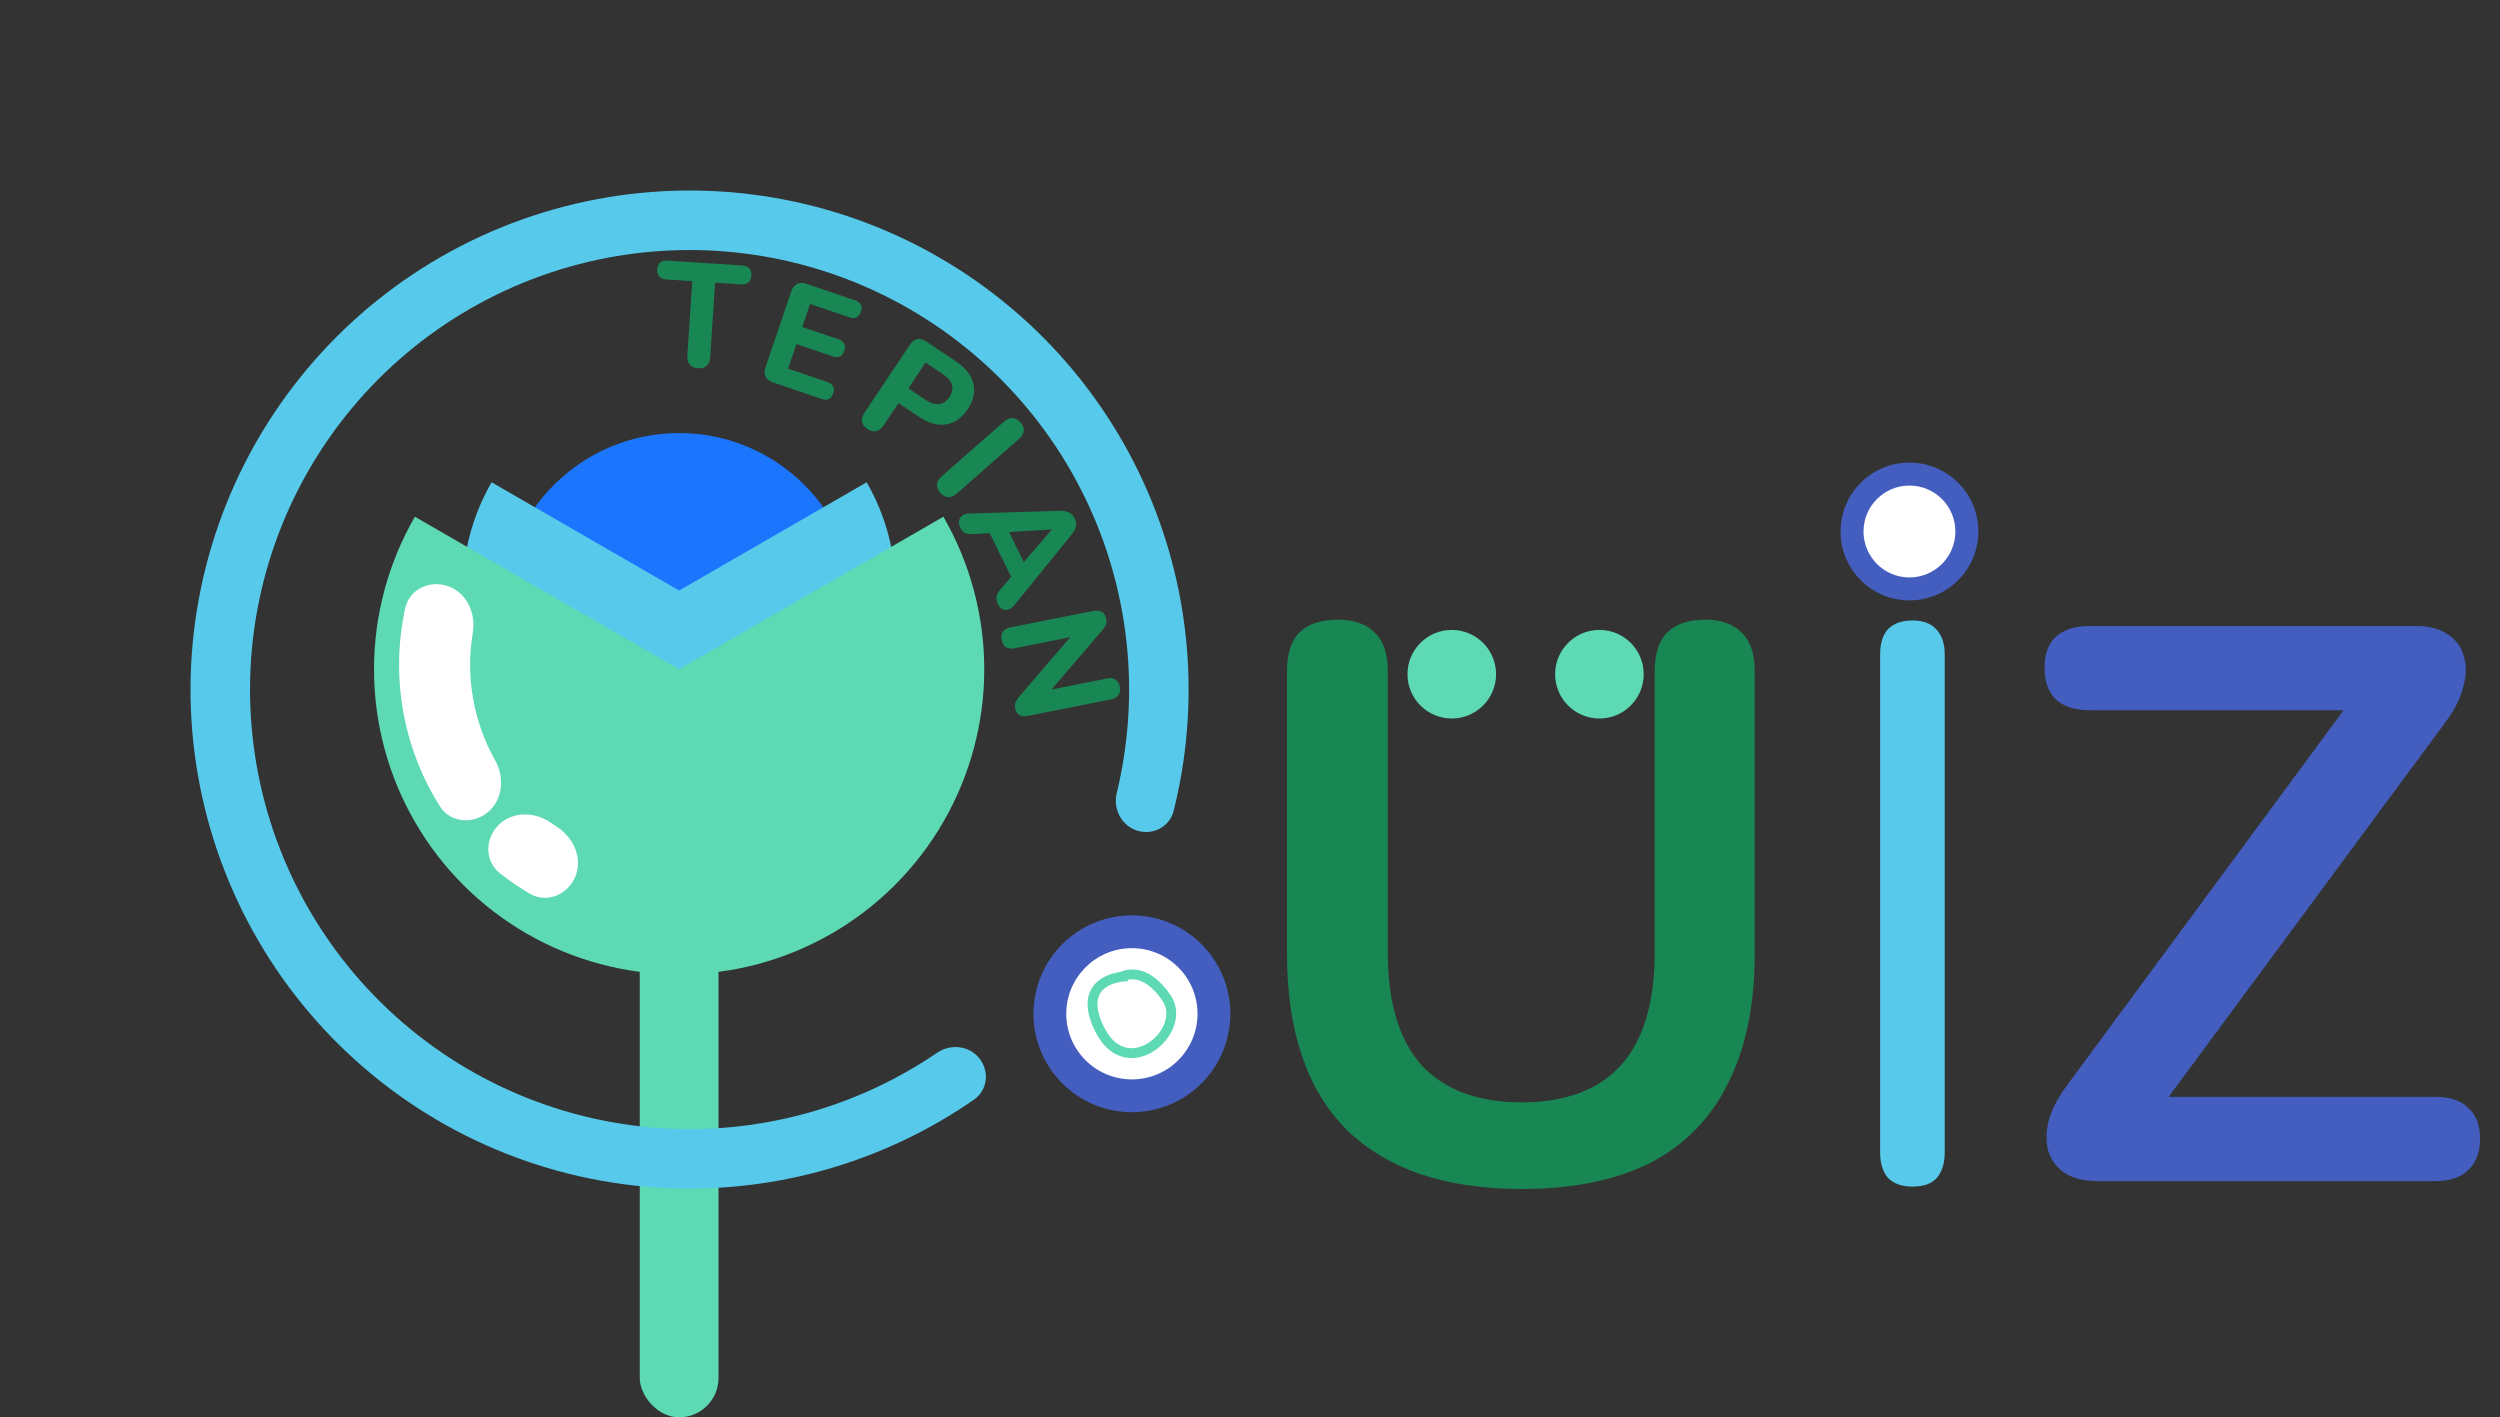 <svg width="254" height="144" viewBox="0 0 254 144" fill="none" xmlns="http://www.w3.org/2000/svg">
<rect x="0" y="0" width="254" height="144" fill="#333333" stroke="none"/>
<rect x="65" y="93" width="8" height="51" rx="4" fill="#5DDAB4"/>
<path d="M115.535 84.392C117.127 84.893 118.834 84.011 119.24 82.392C121.932 71.654 121.042 60.299 116.657 50.074C111.874 38.922 103.249 29.854 92.349 24.52C81.449 19.185 68.997 17.936 57.255 21.001C45.513 24.066 35.26 31.24 28.358 41.222C21.455 51.203 18.362 63.329 19.639 75.397C20.916 87.465 26.48 98.674 35.319 106.989C44.158 115.304 55.686 120.174 67.809 120.712C78.924 121.206 89.862 118.03 98.958 111.721C100.329 110.769 100.553 108.861 99.521 107.548C98.49 106.236 96.595 106.017 95.216 106.958C87.264 112.379 77.746 115.103 68.078 114.673C57.4 114.198 47.246 109.91 39.461 102.586C31.676 95.263 26.776 85.389 25.651 74.76C24.526 64.131 27.25 53.451 33.33 44.66C39.409 35.869 48.44 29.55 58.782 26.85C69.124 24.151 80.091 25.25 89.691 29.949C99.292 34.648 106.888 42.634 111.101 52.457C114.916 61.352 115.728 71.218 113.462 80.572C113.069 82.194 113.942 83.89 115.535 84.392Z" fill="#57CAEB"/>
<circle cx="69" cy="62" r="18" fill="#1B76FD"/>
<path d="M88.053 49C89.984 52.344 91 56.138 91 60C91 63.862 89.984 67.656 88.053 71C86.122 74.344 83.344 77.122 80 79.053C76.656 80.984 72.862 82 69 82C65.138 82 61.344 80.984 58 79.053C54.656 77.122 51.878 74.344 49.947 71C48.017 67.656 47 63.862 47 60C47 56.138 48.017 52.344 49.947 49L69 60L88.053 49Z" fill="#57CAEB"/>
<path d="M95.847 52.5C98.568 57.213 100 62.558 100 68C100 73.442 98.568 78.787 95.847 83.5C93.126 88.213 89.213 92.126 84.5 94.847C79.787 97.568 74.442 99 69 99C63.558 99 58.213 97.568 53.5 94.847C48.787 92.126 44.874 88.213 42.153 83.5C39.432 78.787 38 73.442 38 68C38 62.558 39.432 57.213 42.153 52.5L69 68L95.847 52.5Z" fill="#5DDAB4"/>
<circle cx="115" cy="103" r="10" fill="#435EBE"/>
<circle cx="115" cy="103" r="6.667" fill="white"/>
<circle cx="194" cy="54" r="7" fill="#435EBE"/>
<circle cx="194" cy="54" r="4.667" fill="white"/>
<path d="M70.924 37.414C70.545 37.389 70.262 37.266 70.077 37.043C69.891 36.82 69.81 36.519 69.835 36.14L70.333 28.567L67.684 28.392C67.374 28.372 67.141 28.271 66.982 28.091C66.824 27.91 66.754 27.67 66.774 27.37C66.794 27.061 66.894 26.832 67.075 26.684C67.255 26.525 67.5 26.456 67.81 26.477L75.428 26.977C75.738 26.998 75.972 27.098 76.13 27.279C76.289 27.45 76.359 27.69 76.338 27.999C76.319 28.299 76.218 28.527 76.037 28.686C75.857 28.844 75.612 28.913 75.302 28.893L72.653 28.719L72.155 36.293C72.13 36.672 72.011 36.96 71.798 37.156C71.594 37.353 71.303 37.439 70.924 37.414Z" fill="#198754"/>
<path d="M78.538 38.852C78.169 38.727 77.919 38.531 77.787 38.264C77.656 37.998 77.653 37.68 77.778 37.311L80.397 29.598C80.522 29.229 80.718 28.979 80.985 28.847C81.251 28.716 81.569 28.713 81.938 28.839L86.895 30.523C87.179 30.619 87.366 30.768 87.457 30.967C87.56 31.161 87.565 31.395 87.472 31.669C87.375 31.954 87.225 32.146 87.023 32.246C86.832 32.34 86.595 32.338 86.311 32.242L82.306 30.881L81.51 33.224L85.189 34.474C85.482 34.574 85.674 34.724 85.765 34.923C85.868 35.117 85.872 35.356 85.775 35.64C85.679 35.924 85.529 36.116 85.326 36.216C85.136 36.31 84.894 36.307 84.6 36.207L80.922 34.957L80.073 37.457L84.078 38.818C84.362 38.914 84.55 39.063 84.64 39.262C84.744 39.456 84.749 39.69 84.655 39.965C84.559 40.249 84.409 40.441 84.206 40.541C84.016 40.634 83.779 40.633 83.495 40.536L78.538 38.852Z" fill="#198754"/>
<path d="M88.134 43.592C87.819 43.38 87.636 43.132 87.586 42.846C87.537 42.56 87.617 42.259 87.828 41.943L92.453 35.021C92.67 34.697 92.917 34.507 93.194 34.452C93.48 34.402 93.781 34.483 94.097 34.694L97.126 36.721C98.107 37.377 98.697 38.132 98.896 38.987C99.1 39.833 98.908 40.697 98.319 41.578C97.73 42.46 97.003 42.972 96.138 43.115C95.272 43.258 94.349 43.002 93.368 42.346L91.286 40.953L89.761 43.236C89.55 43.552 89.303 43.741 89.02 43.805C88.746 43.874 88.45 43.803 88.134 43.592ZM92.286 39.457L94.044 40.632C94.543 40.966 94.996 41.107 95.404 41.054C95.82 41.008 96.172 40.768 96.461 40.336C96.75 39.904 96.834 39.49 96.712 39.096C96.599 38.708 96.293 38.347 95.794 38.013L94.036 36.837L92.286 39.457Z" fill="#198754"/>
<path d="M95.536 50.074C95.286 49.788 95.174 49.501 95.2 49.212C95.226 48.923 95.382 48.653 95.667 48.403L102.016 42.834C102.302 42.583 102.589 42.464 102.879 42.476C103.169 42.488 103.439 42.637 103.689 42.922C103.933 43.201 104.042 43.484 104.016 43.773C103.99 44.062 103.834 44.332 103.548 44.583L97.199 50.151C96.914 50.402 96.626 50.521 96.336 50.509C96.053 50.505 95.787 50.36 95.536 50.074Z" fill="#198754"/>
<path d="M97.569 53.615C97.445 53.364 97.401 53.129 97.439 52.91C97.48 52.7 97.588 52.524 97.764 52.382C97.943 52.249 98.183 52.181 98.482 52.178L107.726 51.901C108.102 51.894 108.406 51.956 108.637 52.087C108.878 52.213 109.063 52.407 109.191 52.667C109.319 52.927 109.36 53.191 109.314 53.459C109.276 53.723 109.138 53.997 108.9 54.282L103.063 61.476C102.878 61.712 102.674 61.863 102.45 61.929C102.239 61.999 102.038 61.987 101.846 61.892C101.664 61.793 101.513 61.622 101.393 61.38C101.243 61.075 101.198 60.801 101.257 60.56C101.321 60.328 101.475 60.074 101.718 59.798L103.19 58.068L103.022 59.188L100.258 53.577L101.248 54.126L98.987 54.254C98.607 54.274 98.307 54.244 98.088 54.162C97.883 54.085 97.71 53.903 97.569 53.615ZM106.837 53.794L101.885 54.096L102.231 53.474L104.306 57.685L103.602 57.581L106.85 53.821L106.837 53.794Z" fill="#198754"/>
<path d="M101.77 65.021C101.702 64.678 101.742 64.395 101.892 64.171C102.053 63.956 102.31 63.813 102.663 63.742L111.049 62.075C111.421 62.001 111.723 62.032 111.954 62.17C112.188 62.317 112.334 62.543 112.395 62.847C112.447 63.112 112.433 63.324 112.353 63.483C112.284 63.649 112.15 63.849 111.952 64.082L106.401 70.554L106.322 70.157L112.472 68.934C112.815 68.866 113.097 68.901 113.319 69.041C113.552 69.188 113.703 69.433 113.771 69.777C113.839 70.12 113.793 70.4 113.631 70.615C113.482 70.838 113.236 70.984 112.893 71.053L104.404 72.741C104.08 72.805 103.804 72.773 103.574 72.646C103.355 72.516 103.217 72.309 103.16 72.025C103.106 71.75 103.116 71.518 103.191 71.33C103.268 71.152 103.405 70.946 103.603 70.713L109.157 64.256L109.233 64.638L103.084 65.861C102.73 65.931 102.438 65.898 102.207 65.76C101.986 65.621 101.84 65.374 101.77 65.021Z" fill="#198754"/>
<path d="M154.6 120.8C150.707 120.8 147.267 120.293 144.28 119.28C141.347 118.267 138.867 116.773 136.84 114.8C134.813 112.773 133.293 110.267 132.28 107.28C131.267 104.293 130.76 100.827 130.76 96.88V68.16C130.76 66.4 131.187 65.093 132.04 64.24C132.947 63.387 134.227 62.96 135.88 62.96C137.533 62.96 138.787 63.387 139.64 64.24C140.547 65.093 141 66.4 141 68.16V96.8C141 101.867 142.147 105.68 144.44 108.24C146.787 110.747 150.173 112 154.6 112C159.027 112 162.387 110.747 164.68 108.24C166.973 105.68 168.12 101.867 168.12 96.8V68.16C168.12 66.4 168.547 65.093 169.4 64.24C170.307 63.387 171.587 62.96 173.24 62.96C174.84 62.96 176.067 63.387 176.92 64.24C177.827 65.093 178.28 66.4 178.28 68.16V96.88C178.28 102.107 177.373 106.507 175.56 110.08C173.8 113.653 171.16 116.347 167.64 118.16C164.12 119.92 159.773 120.8 154.6 120.8Z" fill="#198754"/>
<path d="M194.303 120.56C193.236 120.56 192.409 120.267 191.823 119.68C191.289 119.04 191.023 118.187 191.023 117.12V66.48C191.023 65.36 191.289 64.507 191.823 63.92C192.409 63.333 193.236 63.04 194.303 63.04C195.369 63.04 196.169 63.333 196.703 63.92C197.289 64.507 197.583 65.36 197.583 66.48V117.12C197.583 118.187 197.316 119.04 196.783 119.68C196.249 120.267 195.423 120.56 194.303 120.56Z" fill="#57CAEB"/>
<path d="M213.089 120C211.756 120 210.663 119.733 209.809 119.2C209.009 118.667 208.449 117.947 208.129 117.04C207.863 116.08 207.863 115.04 208.129 113.92C208.449 112.747 209.063 111.547 209.969 110.32L240.529 68.88V72.16H212.289C210.796 72.16 209.649 71.787 208.849 71.04C208.103 70.293 207.729 69.227 207.729 67.84C207.729 66.453 208.103 65.413 208.849 64.72C209.649 63.973 210.796 63.6 212.289 63.6H245.409C246.743 63.6 247.809 63.867 248.609 64.4C249.463 64.933 250.023 65.653 250.289 66.56C250.609 67.467 250.609 68.507 250.289 69.68C250.023 70.853 249.436 72.053 248.529 73.28L217.969 114.64V111.44H247.409C248.903 111.44 250.023 111.813 250.769 112.56C251.569 113.253 251.969 114.293 251.969 115.68C251.969 117.067 251.569 118.133 250.769 118.88C250.023 119.627 248.903 120 247.409 120H213.089Z" fill="#435EBE"/>
<path d="M152 68.5C152 70.985 149.985 73 147.5 73C145.015 73 143 70.985 143 68.5C143 66.015 145.015 64 147.5 64C149.985 64 152 66.015 152 68.5Z" fill="#5DDAB4"/>
<circle cx="162.5" cy="68.5" r="4.5" fill="#5DDAB4"/>
<path d="M45.559 59.568C43.686 58.889 41.59 59.854 41.166 61.802C40.424 65.21 40.346 68.741 40.951 72.199C41.556 75.657 42.827 78.952 44.682 81.906C45.742 83.594 48.041 83.791 49.572 82.516C51.104 81.24 51.278 78.976 50.301 77.239C49.208 75.294 48.448 73.17 48.061 70.956C47.673 68.741 47.668 66.485 48.036 64.285C48.364 62.319 47.433 60.248 45.559 59.568Z" fill="white"/>
<path d="M50.701 83.776C49.266 85.158 49.21 87.465 50.772 88.703C51.737 89.469 52.753 90.167 53.814 90.793C55.53 91.807 57.663 90.928 58.439 89.093C59.215 87.257 58.331 85.165 56.667 84.069C56.45 83.926 56.237 83.78 56.026 83.629C54.406 82.468 52.136 82.393 50.701 83.776Z" fill="white"/>
<path d="M114.583 99.201C112.71 99.201 109.525 100.296 111.773 104.674C114.583 110.147 120.766 104.674 118.518 101.39C116.269 98.106 114.239 99.141 114.021 99.201" stroke="#5DDAB4"/>
</svg>
